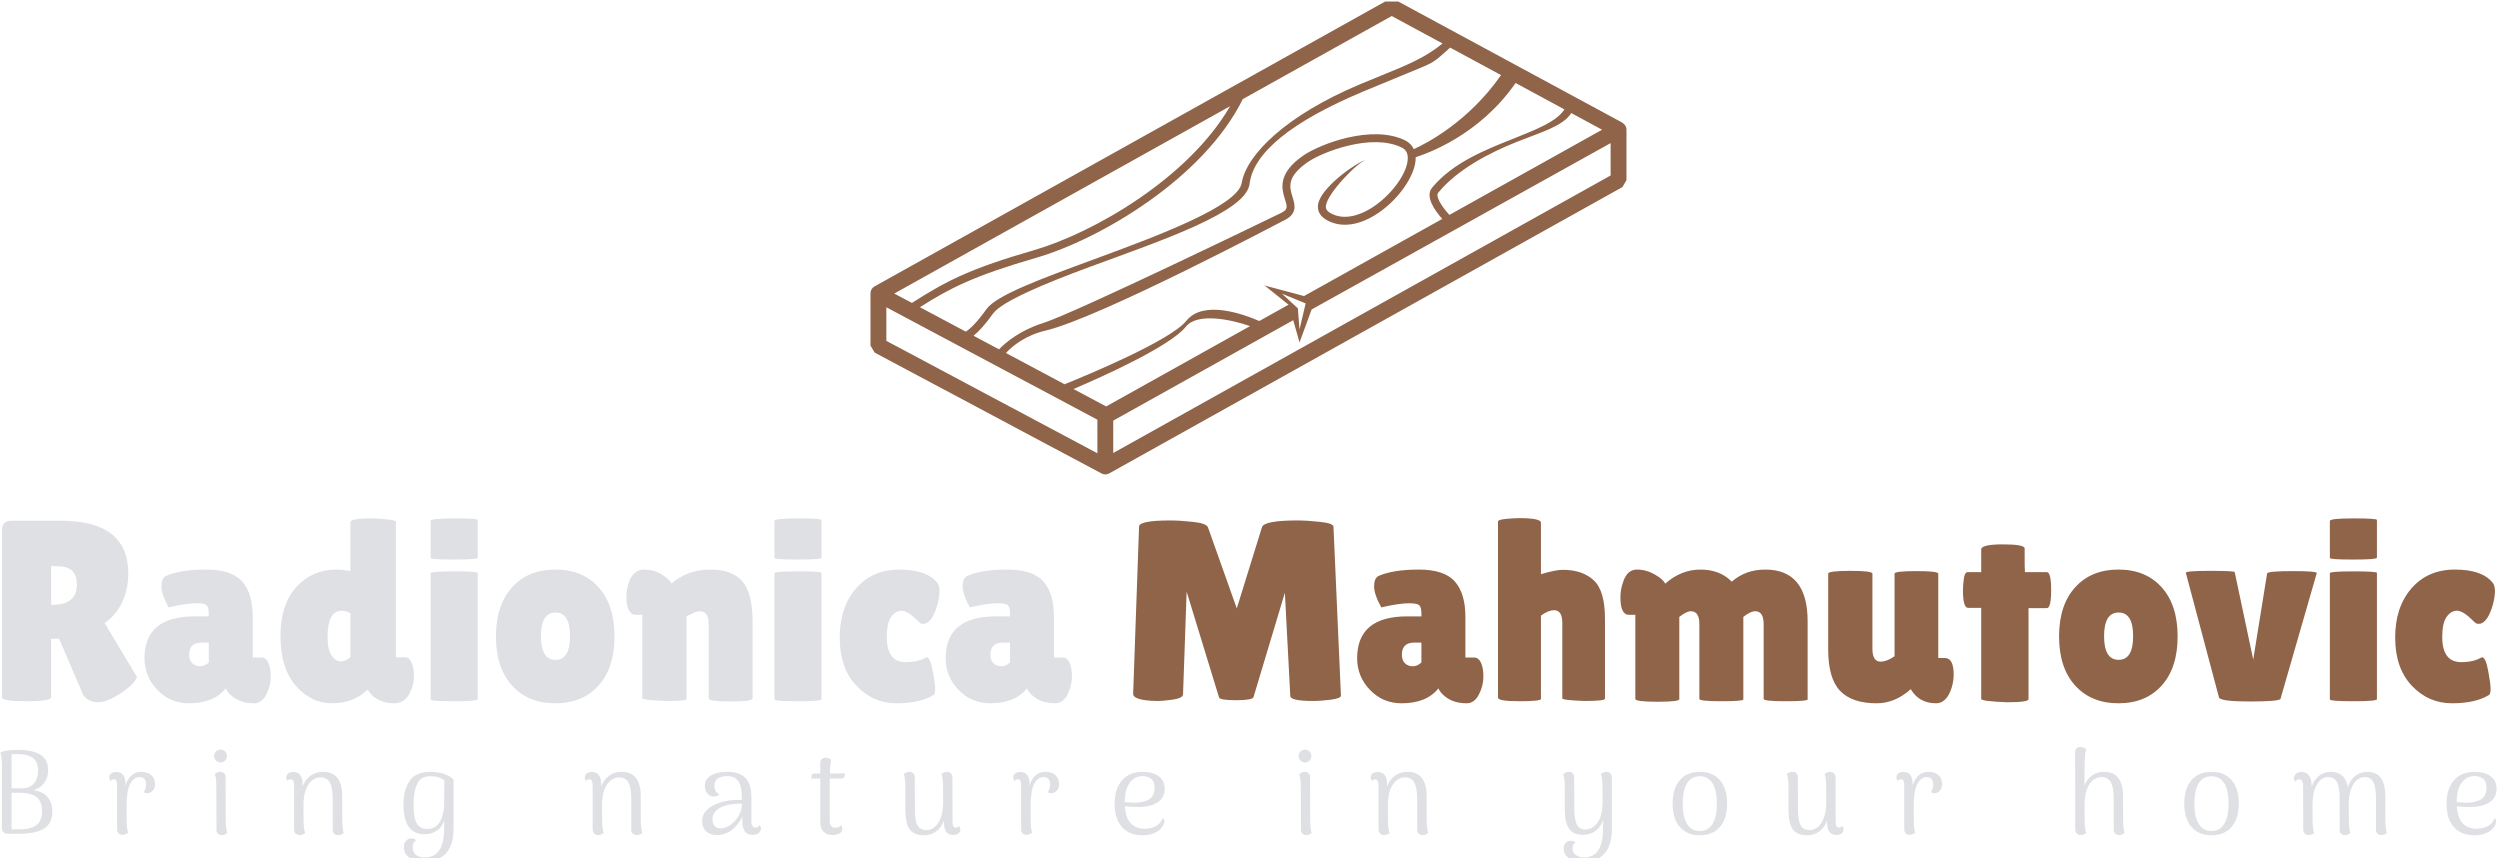 <svg xmlns="http://www.w3.org/2000/svg" version="1.1" xmlns:xlink="http://www.w3.org/1999/xlink" xmlns:svgjs="http://svgjs.dev/svgjs" width="1500" height="515" viewBox="0 0 1500 515"><g transform="matrix(1,0,0,1,-0.909,0.928)"><svg viewBox="0 0 396 136" data-background-color="#293040" preserveAspectRatio="xMidYMid meet" height="515" width="1500" xmlns="http://www.w3.org/2000/svg" xmlns:xlink="http://www.w3.org/1999/xlink"><g id="tight-bounds" transform="matrix(1,0,0,1,0.24,-0.245)"><svg viewBox="0 0 395.52 136.49" height="136.49" width="395.52"><g><svg viewBox="0 0 395.52 136.49" height="136.49" width="395.52"><g transform="matrix(1,0,0,1,0,82.097)"><svg viewBox="0 0 395.52 54.393" height="54.393" width="395.52"><g id="textblocktransform"><svg viewBox="0 0 395.52 54.393" height="54.393" width="395.52" id="textblock"><g><svg viewBox="0 0 395.52 29.337" height="29.337" width="395.52"><g transform="matrix(1,0,0,1,0,0)"><svg width="395.52" viewBox="2.5 -35.5 484.71 36" height="29.337" data-palette-color="#dee0e4"><g class="wordmark-text-0" data-fill-palette-color="primary" id="text-0"><path d="M12.05-12.05L12.05-0.7Q12.05 0.1 7.3 0.1L7.3 0.1Q2.5 0.1 2.5-0.65L2.5-0.65 2.5-33.25Q2.5-35 4.35-35L4.35-35 13.9-35Q27.05-35 27.05-24.75L27.05-24.75Q27.05-21.65 25.85-19.13 24.65-16.6 22.45-15.1L22.45-15.1 28.75-4.6Q28.35-3.4 26.15-1.85L26.15-1.85Q23.15 0.3 21.2 0.3 19.25 0.3 18.3-1.1L18.3-1.1 13.6-12.05 12.05-12.05ZM13.1-26.15L12.05-26.15 12.05-18.65 12.3-18.65Q17.05-18.65 17.05-22.6L17.05-22.6Q17.05-24.4 16.13-25.28 15.2-26.15 13.1-26.15L13.1-26.15ZM34.9-18.15L34.9-18.15Q33.5-20.65 33.5-22.23 33.5-23.8 34.35-24.25L34.35-24.25Q37.2-25.5 42.17-25.5 47.15-25.5 49.2-23.18 51.25-20.85 51.25-16.3L51.25-16.3 51.25-8.4 52.95-8.4Q53.8-8.4 54.27-7.4 54.75-6.4 54.75-4.65 54.75-2.9 53.87-1.2 53 0.5 51.5 0.5L51.5 0.5Q48.8 0.5 47.15-0.95L47.15-0.95Q46.4-1.55 46-2.4L46-2.4Q43.7 0.5 38.85 0.5L38.85 0.5Q35.2 0.5 32.7-2.1 30.2-4.7 30.2-8.25L30.2-8.25Q30.2-16.4 39.95-16.4L39.95-16.4 42.7-16.4 42.7-16.9Q42.7-18.2 42.27-18.57 41.85-18.95 40.3-18.95L40.3-18.95Q38.4-18.95 34.9-18.15ZM38.9-8.95L38.9-8.95Q38.9-7.85 39.5-7.28 40.1-6.7 41.02-6.7 41.95-6.7 42.7-7.45L42.7-7.45 42.7-11.3 41.3-11.3Q38.9-11.3 38.9-8.95ZM70.25-25.2L70.25-34.7Q70.25-35.45 74.19-35.45L74.19-35.45Q75.55-35.45 77.32-35.27 79.09-35.1 79.09-34.8L79.09-34.8 79.09-8.45 80.84-8.45Q82.09-8.45 82.5-6.2L82.5-6.2Q82.59-5.55 82.59-4.42 82.59-3.3 81.89-1.7L81.89-1.7Q80.89 0.5 78.69 0.5L78.69 0.5Q77.05 0.5 75.77-0.15 74.5-0.8 74.05-1.5L74.05-1.5 73.59-2.15Q70.84 0.5 66.69 0.5 62.55 0.5 59.59-2.95 56.64-6.4 56.64-12.58 56.64-18.75 59.74-22.13 62.84-25.5 67.5-25.5L67.5-25.5Q68.84-25.5 70.25-25.2L70.25-25.2ZM68.59-17.5L68.59-17.5Q65.8-17.5 65.8-12.45L65.8-12.45Q65.8-9.9 66.59-8.78 67.39-7.65 68.37-7.65 69.34-7.65 70.25-8.5L70.25-8.5 70.25-17Q69.39-17.5 68.59-17.5ZM94.99-24.85L94.99-0.3Q94.99 0.1 90.42 0.1 85.84 0.1 85.84-0.25L85.84-0.25 85.84-24.8Q85.84-25.15 90.42-25.15 94.99-25.15 94.99-24.85L94.99-24.85ZM94.99-35.15L94.99-27.8Q94.99-27.45 90.42-27.45 85.84-27.45 85.84-27.75L85.84-27.75 85.84-34.95Q85.84-35.45 90.42-35.45 94.99-35.45 94.99-35.15L94.99-35.15ZM101.67-2.95Q98.54-6.4 98.54-12.5 98.54-18.6 101.67-22.05 104.79-25.5 110.09-25.5 115.39-25.5 118.49-22.05 121.59-18.6 121.59-12.5 121.59-6.4 118.49-2.95 115.39 0.5 110.09 0.5 104.79 0.5 101.67-2.95ZM110.12-17.15Q107.29-17.15 107.29-12.55 107.29-7.95 110.12-7.95 112.94-7.95 112.94-12.55 112.94-17.15 110.12-17.15ZM135.59-16.35L135.59-0.3Q135.59 0.05 131.99 0.05L131.99 0.05Q126.99-0.1 126.99-0.5L126.99-0.5 126.99-16.7 125.69-16.7Q124.39-16.7 123.99-18.9L123.99-18.9Q123.89-19.55 123.89-20.2L123.89-20.2Q123.89-21.75 124.49-23.3L124.49-23.3Q125.39-25.5 127.29-25.5 129.19-25.5 130.69-24.6 132.19-23.7 132.69-22.8L132.69-22.8Q135.84-25.5 140.19-25.5 144.54-25.5 146.49-23.15 148.44-20.8 148.44-15.45L148.44-15.45 148.44-0.45Q148.44 0.15 144.16 0.15 139.89 0.15 139.89-0.45L139.89-0.45 139.89-14.9Q139.89-17.4 138.14-17.4L138.14-17.4Q137.64-17.4 136.74-16.98 135.84-16.55 135.59-16.35L135.59-16.35ZM161.84-24.85L161.84-0.3Q161.84 0.1 157.26 0.1 152.69 0.1 152.69-0.25L152.69-0.25 152.69-24.8Q152.69-25.15 157.26-25.15 161.84-25.15 161.84-24.85L161.84-24.85ZM161.84-35.15L161.84-27.8Q161.84-27.45 157.26-27.45 152.69-27.45 152.69-27.75L152.69-27.75 152.69-34.95Q152.69-35.45 157.26-35.45 161.84-35.45 161.84-35.15L161.84-35.15ZM174.53-12.4L174.53-12.4Q174.53-7.5 178.23-7.5L178.23-7.5Q180.63-7.5 182.23-8.45L182.23-8.45Q182.98-8.45 183.46-5.88 183.93-3.3 183.93-2.38 183.93-1.45 183.68-1.15L183.68-1.15Q181.03 0.5 176.43 0.5 171.83 0.5 168.61-2.93 165.38-6.35 165.38-12.28 165.38-18.2 168.56-21.85 171.73-25.5 177.01-25.5 182.28-25.5 184.33-22.95L184.33-22.95Q184.78-22.4 184.78-21.33 184.78-20.25 184.38-18.7L184.38-18.7Q183.48-15.5 182.03-15L182.03-15Q181.83-14.95 181.46-14.95 181.08-14.95 180.53-15.55L180.53-15.55Q178.58-17.5 177.41-17.5 176.23-17.5 175.38-16.3 174.53-15.1 174.53-12.4ZM190.68-18.15L190.68-18.15Q189.28-20.65 189.28-22.23 189.28-23.8 190.13-24.25L190.13-24.25Q192.98-25.5 197.96-25.5 202.93-25.5 204.98-23.18 207.03-20.85 207.03-16.3L207.03-16.3 207.03-8.4 208.73-8.4Q209.58-8.4 210.06-7.4 210.53-6.4 210.53-4.65 210.53-2.9 209.66-1.2 208.78 0.5 207.28 0.5L207.28 0.5Q204.58 0.5 202.93-0.95L202.93-0.95Q202.18-1.55 201.78-2.4L201.78-2.4Q199.48 0.5 194.63 0.5L194.63 0.5Q190.98 0.5 188.48-2.1 185.98-4.7 185.98-8.25L185.98-8.25Q185.98-16.4 195.73-16.4L195.73-16.4 198.48-16.4 198.48-16.9Q198.48-18.2 198.06-18.57 197.63-18.95 196.08-18.95L196.08-18.95Q194.18-18.95 190.68-18.15ZM194.68-8.95L194.68-8.95Q194.68-7.85 195.28-7.28 195.88-6.7 196.81-6.7 197.73-6.7 198.48-7.45L198.48-7.45 198.48-11.3 197.08-11.3Q194.68-11.3 194.68-8.95Z" fill="#dee0e4" data-fill-palette-color="primary"></path><path d="M257.43 0.05L257.43 0.05Q252.98 0.05 252.98-0.95L252.98-0.95 251.93-21 245.83-0.7Q245.63-0.1 242.43-0.1 239.23-0.1 239.13-0.65L239.13-0.65 232.83-21.2 232.13-1.25Q232.08-0.5 230.23-0.23 228.38 0.05 227.15 0.05 225.93 0.05 224.78-0.1L224.78-0.1Q222.38-0.45 222.43-1.35L222.43-1.35 223.58-33.85Q223.58-35.05 229.68-35.05L229.68-35.05Q231.48-35.05 234.08-34.77 236.68-34.5 236.98-33.7L236.98-33.7 242.58-17.95 247.48-33.75Q247.93-35.05 254.38-35.05L254.38-35.05Q256.23-35.05 258.8-34.77 261.38-34.5 261.38-33.8L261.38-33.8 262.83-1Q262.83-0.45 260.88-0.2 258.93 0.05 257.43 0.05ZM270.68-18.15L270.68-18.15Q269.28-20.65 269.28-22.23 269.28-23.8 270.13-24.25L270.13-24.25Q272.98-25.5 277.95-25.5 282.93-25.5 284.98-23.18 287.03-20.85 287.03-16.3L287.03-16.3 287.03-8.4 288.73-8.4Q289.58-8.4 290.05-7.4 290.53-6.4 290.53-4.65 290.53-2.9 289.65-1.2 288.78 0.5 287.28 0.5L287.28 0.5Q284.58 0.5 282.93-0.95L282.93-0.95Q282.18-1.55 281.78-2.4L281.78-2.4Q279.48 0.5 274.62 0.5L274.62 0.5Q270.98 0.5 268.48-2.1 265.98-4.7 265.98-8.25L265.98-8.25Q265.98-16.4 275.73-16.4L275.73-16.4 278.48-16.4 278.48-16.9Q278.48-18.2 278.05-18.57 277.62-18.95 276.08-18.95L276.08-18.95Q274.18-18.95 270.68-18.15ZM274.68-8.95L274.68-8.95Q274.68-7.85 275.28-7.28 275.87-6.7 276.8-6.7 277.73-6.7 278.48-7.45L278.48-7.45 278.48-11.3 277.08-11.3Q274.68-11.3 274.68-8.95ZM301.72-16.55L301.72-0.35Q301.72 0.1 297.55 0.1 293.37 0.1 293.37-0.6L293.37-0.6 293.37-34.85Q293.37-35.2 294.92-35.35 296.47-35.5 297.52-35.5L297.52-35.5Q301.72-35.5 301.72-34.6L301.72-34.6 301.72-24.6Q304.52-25.45 305.97-25.45L305.97-25.45Q309.77-25.45 311.97-23.43 314.17-21.4 314.17-15.9L314.17-15.9 314.17-0.4Q314.17 0.05 310.27 0.05L310.27 0.05Q305.87-0.1 305.87-0.45L305.87-0.45 305.87-15.15Q305.87-17.6 304.27-17.6L304.27-17.6Q303.17-17.6 301.72-16.55L301.72-16.55ZM341.07-16.3L341.07-0.25Q341.07 0.1 336.8 0.1 332.52 0.1 332.52-0.35L332.52-0.35 332.52-14.9Q332.52-17.4 330.87-17.4L330.87-17.4Q330.02-17.4 328.62-16.3L328.62-16.3 328.62-0.3Q328.62 0.2 324.34 0.2 320.07 0.2 320.07-0.35L320.07-0.35 320.07-16.7 318.82-16.7Q317.17-16.7 317.17-20.15L317.17-20.15Q317.17-21.7 317.77-23.3L317.77-23.3Q318.57-25.5 320.37-25.5 322.17-25.5 323.84-24.55 325.52-23.6 325.87-22.75L325.87-22.75Q328.97-25.5 332.75-25.5 336.52-25.5 338.82-23.15L338.82-23.15Q341.52-25.5 345.32-25.5L345.32-25.5Q353.57-25.5 353.57-15.45L353.57-15.45 353.57-0.25Q353.57 0.1 349.29 0.1 345.02 0.1 345.02-0.35L345.02-0.35 345.02-14.9Q345.02-17.4 343.37-17.4L343.37-17.4Q342.47-17.4 341.07-16.3L341.07-16.3ZM357.57-9.95L357.57-24.7Q357.57-25.25 361.87-25.25 366.17-25.25 366.17-24.7L366.17-24.7 366.17-10.1Q366.17-7.6 367.77-7.6L367.77-7.6Q368.97-7.6 370.47-8.65L370.47-8.65 370.47-24.7Q370.47-25.2 374.72-25.2 378.97-25.2 378.97-24.7L378.97-24.7 378.97-8.3 380.27-8.3Q381.97-8.3 381.97-5.05L381.97-5.05Q381.97-3.4 381.27-1.7L381.27-1.7Q380.27 0.5 378.57 0.5L378.57 0.5Q375.22 0.5 373.62-2.25L373.62-2.25 373.57-2.2Q370.52 0.5 367.02 0.5L367.02 0.5Q362.17 0.5 359.87-1.93 357.57-4.35 357.57-9.95L357.57-9.95ZM396.52-18L396.52-0.3Q396.52 0.3 392.32 0.3L392.32 0.3Q387.32 0.1 387.32-0.35L387.32-0.35 387.32-18.05 384.77-18.05Q383.77-18.05 383.77-21.5L383.77-21.5Q383.77-22.4 383.94-23.7 384.12-25 384.67-25L384.67-25 387.32-25 387.32-29.4Q387.32-30.4 391.54-30.4 395.77-30.4 395.77-29.6L395.77-29.6 395.77-26.4 395.82-25 400.07-25Q400.92-25 400.92-21.5 400.92-18 400.07-18L400.07-18 396.52-18ZM405.59-2.95Q402.46-6.4 402.46-12.5 402.46-18.6 405.59-22.05 408.71-25.5 414.01-25.5 419.31-25.5 422.41-22.05 425.51-18.6 425.51-12.5 425.51-6.4 422.41-2.95 419.31 0.5 414.01 0.5 408.71 0.5 405.59-2.95ZM414.04-17.15Q411.21-17.15 411.21-12.55 411.21-7.95 414.04-7.95 416.86-7.95 416.86-12.55 416.86-17.15 414.04-17.15ZM433.56-0.6L427.11-24.85Q426.96-25.25 431.79-25.25 436.61-25.25 436.61-25L436.61-25 440.21-8 442.91-24.75Q443.06-25.2 447.86-25.2L447.86-25.2Q452.71-25.2 452.56-24.8L452.56-24.8 445.51-0.35Q445.16 0.15 439.56 0.15 433.96 0.15 433.56-0.6L433.56-0.6ZM464.26-24.85L464.26-0.3Q464.26 0.1 459.68 0.1 455.11 0.1 455.11-0.25L455.11-0.25 455.11-24.8Q455.11-25.15 459.68-25.15 464.26-25.15 464.26-24.85L464.26-24.85ZM464.26-35.15L464.26-27.8Q464.26-27.45 459.68-27.45 455.11-27.45 455.11-27.75L455.11-27.75 455.11-34.95Q455.11-35.45 459.68-35.45 464.26-35.45 464.26-35.15L464.26-35.15ZM476.96-12.4L476.96-12.4Q476.96-7.5 480.66-7.5L480.66-7.5Q483.06-7.5 484.66-8.45L484.66-8.45Q485.41-8.45 485.88-5.88 486.36-3.3 486.36-2.38 486.36-1.45 486.11-1.15L486.11-1.15Q483.46 0.5 478.86 0.5 474.26 0.5 471.03-2.93 467.81-6.35 467.81-12.28 467.81-18.2 470.98-21.85 474.16-25.5 479.43-25.5 484.71-25.5 486.76-22.95L486.76-22.95Q487.21-22.4 487.21-21.33 487.21-20.25 486.81-18.7L486.81-18.7Q485.91-15.5 484.46-15L484.46-15Q484.26-14.95 483.88-14.95 483.51-14.95 482.96-15.55L482.96-15.55Q481.01-17.5 479.83-17.5 478.66-17.5 477.81-16.3 476.96-15.1 476.96-12.4Z" fill="#8f6449" data-fill-palette-color="accent"></path></g></svg></g></svg></g><g transform="matrix(1,0,0,1,0,36.263)"><svg viewBox="0 0 395.52 18.13" height="18.13" width="395.52"><g transform="matrix(1,0,0,1,0,0)"><svg width="395.52" viewBox="4.15 -36.5 1050.41 48.15" height="18.13" data-palette-color="#dee0e4"><path d="M18.1-18.35Q21.95-17.75 23.98-15.48 26-13.2 26-9.4L26-9.4Q26-4.3 22.5-2.15 19 0 12 0L12 0 7.2 0Q6.15 0 5.5-0.6 4.85-1.2 4.8-2.25L4.8-2.25 4.8-28.85Q4.8-30.05 4.65-31.63 4.5-33.2 4.15-34.2L4.15-34.2Q6.25-35.3 11.3-35.3L11.3-35.3Q17.75-35.3 21-33.27 24.25-31.25 24.25-26.8L24.25-26.8Q24.25-23.7 22.65-21.48 21.05-19.25 18.1-18.35L18.1-18.35ZM11.1-33.5Q9.35-33.5 8.85-33.4L8.85-33.4 8.85-19.1 13.05-19.1Q16.15-19.05 18.07-21 20-22.95 20-26.55L20-26.55Q20-30.15 17.93-31.83 15.85-33.5 11.1-33.5L11.1-33.5ZM12.15-1.85Q16.9-1.85 19.28-3.63 21.65-5.4 21.65-9.35L21.65-9.35Q21.65-13.75 19.23-15.5 16.8-17.25 12.15-17.25L12.15-17.25 8.85-17.25 8.85-1.85 12.15-1.85ZM63.46-26.05Q66.06-26.05 67.64-24.68 69.21-23.3 69.21-20.85L69.21-20.85Q69.21-19.2 68.26-18.13 67.31-17.05 66.01-17.05L66.01-17.05Q64.91-17.05 64.51-17.55L64.51-17.55Q65.06-18.4 65.26-19.13 65.46-19.85 65.46-20.75L65.46-20.75Q65.46-23.85 62.56-23.85L62.56-23.85Q60.31-23.85 58.79-20.98 57.26-18.1 57.26-12.05L57.26-12.05 57.26-9.35Q57.26-4.85 57.36-3.25 57.46-1.65 57.91-0.45L57.91-0.45Q56.86 0.45 55.56 0.45L55.56 0.45Q54.56 0.45 53.91-0.18 53.26-0.8 53.26-1.9L53.26-1.9 53.26-20.3Q53.26-21.7 52.94-22.3 52.61-22.9 51.86-22.9L51.86-22.9Q50.91-22.9 50.56-22.1L50.56-22.1Q49.96-22.95 49.96-23.7L49.96-23.7Q49.96-24.75 50.76-25.38 51.56-26 52.96-26L52.96-26Q54.91-26 55.89-24.63 56.86-23.25 56.81-20.55L56.81-20.55 56.81-20.3Q57.66-23.15 59.36-24.6 61.06-26.05 63.46-26.05L63.46-26.05ZM96.78-30Q95.68-30 94.88-30.8 94.08-31.6 94.08-32.7L94.08-32.7Q94.08-33.85 94.88-34.63 95.68-35.4 96.78-35.4L96.78-35.4Q97.93-35.4 98.7-34.63 99.48-33.85 99.48-32.7L99.48-32.7Q99.48-31.6 98.7-30.8 97.93-30 96.78-30L96.78-30ZM98.98-5.7Q98.98-2.05 99.63-0.35L99.63-0.35Q98.58 0.55 97.33 0.55L97.33 0.55Q96.33 0.55 95.7-0.05 95.08-0.65 95.08-1.65L95.08-1.65 95.03-19.8Q95.03-23.25 94.38-25.15L94.38-25.15Q95.43-26.05 96.68-26.05L96.68-26.05Q97.68-26.05 98.3-25.48 98.93-24.9 98.93-23.85L98.93-23.85 98.98-5.7ZM147.99-5.7Q148.09-1.9 148.64-0.35L148.64-0.35Q147.64 0.55 146.34 0.55L146.34 0.55Q145.29 0.55 144.64-0.05 143.99-0.65 143.99-1.65L143.99-1.65 143.99-15.15Q143.94-19.5 142.76-21.6 141.59-23.7 138.79-23.7L138.79-23.7Q137.04-23.7 135.41-22.5 133.79-21.3 132.74-18.7 131.69-16.1 131.69-12.05L131.69-12.05Q131.69-5.6 131.79-3.65 131.89-1.7 132.39-0.35L132.39-0.35Q131.34 0.55 130.09 0.55L130.09 0.55Q129.04 0.55 128.39-0.1 127.74-0.75 127.74-1.85L127.74-1.85 127.74-20.3Q127.69-21.7 127.36-22.3 127.04-22.9 126.34-22.9L126.34-22.9Q125.39-22.9 125.04-22.1L125.04-22.1Q124.44-22.95 124.44-23.7L124.44-23.7Q124.44-24.75 125.24-25.38 126.04-26 127.44-26L127.44-26Q129.34-26 130.34-24.7 131.34-23.4 131.34-20.85L131.34-20.85 131.34-19.85Q132.39-22.8 134.64-24.43 136.89-26.05 139.94-26.05L139.94-26.05Q147.99-26.05 147.99-15.65L147.99-15.65 147.99-5.7ZM182.45 11.65Q178.8 11.65 176.38 10.13 173.95 8.6 173.95 5.65L173.95 5.65Q173.95 4 174.83 2.98 175.7 1.95 177.05 1.95L177.05 1.95Q178.45 1.95 179.05 2.7L179.05 2.7Q177.65 3.75 177.65 5.75L177.65 5.75Q177.65 7.8 179 8.88 180.35 9.95 182.6 9.95L182.6 9.95Q186.85 9.95 188.88 6.88 190.9 3.8 190.9-2.25L190.9-2.25 190.9-5.65Q190-2.85 187.85-1.33 185.7 0.2 182.6 0.2L182.6 0.2Q173.75 0.2 173.75-12.4L173.75-12.4Q173.75-18.15 176.28-22.1 178.8-26.05 185.15-26.05L185.15-26.05Q187.95-26.05 190.58-25.28 193.2-24.5 194.85-22.75L194.85-22.75 194.85-2.25Q194.85 11.65 182.45 11.65L182.45 11.65ZM183.65-2Q187.35-2 189.1-5.05 190.85-8.1 190.9-12.4L190.9-12.4 190.95-22.35Q190.1-23.25 188.55-23.73 187-24.2 185.1-24.2L185.1-24.2Q180.95-24.2 179.48-20.85 178-17.5 178-12L178-12Q178-6.7 179.38-4.35 180.75-2 183.65-2L183.65-2ZM273.63-5.7Q273.73-1.9 274.28-0.35L274.28-0.35Q273.28 0.55 271.98 0.55L271.98 0.55Q270.93 0.55 270.28-0.05 269.63-0.65 269.63-1.65L269.63-1.65 269.63-15.15Q269.58-19.5 268.4-21.6 267.23-23.7 264.43-23.7L264.43-23.7Q262.68-23.7 261.05-22.5 259.43-21.3 258.38-18.7 257.33-16.1 257.33-12.05L257.33-12.05Q257.33-5.6 257.43-3.65 257.53-1.7 258.03-0.35L258.03-0.35Q256.98 0.55 255.73 0.55L255.73 0.55Q254.68 0.55 254.03-0.1 253.38-0.75 253.38-1.85L253.38-1.85 253.38-20.3Q253.33-21.7 253-22.3 252.68-22.9 251.98-22.9L251.98-22.9Q251.03-22.9 250.68-22.1L250.68-22.1Q250.08-22.95 250.08-23.7L250.08-23.7Q250.08-24.75 250.88-25.38 251.68-26 253.08-26L253.08-26Q254.98-26 255.98-24.7 256.98-23.4 256.98-20.85L256.98-20.85 256.98-19.85Q258.03-22.8 260.28-24.43 262.53-26.05 265.58-26.05L265.58-26.05Q273.63-26.05 273.63-15.65L273.63-15.65 273.63-5.7ZM323.64-3.65Q324.19-2.9 324.19-2.1L324.19-2.1Q324.19-1 323.17-0.25 322.14 0.5 320.69 0.5L320.69 0.5Q318.54 0.5 317.44-1 316.34-2.5 316.34-5.7L316.34-5.7 316.34-7.15Q314.69-3.6 311.87-1.53 309.04 0.55 305.69 0.55L305.69 0.55Q302.79 0.55 301.12-1.03 299.44-2.6 299.44-5.25L299.44-5.25Q299.44-8.2 301.69-10.25 303.94-12.3 307.74-13.35L307.74-13.35Q311.09-14.25 314.69-14.25L314.69-14.25Q315.69-14.25 316.14-14.2L316.14-14.2 316.14-15.5Q316.14-19.95 314.67-22.1 313.19-24.25 309.79-24.25L309.79-24.25Q307.59-24.25 306.09-23.3 304.59-22.35 304.59-20.2L304.59-20.2Q304.59-19.05 305.12-18.05 305.64-17.05 306.74-16.65L306.74-16.65Q305.94-15.65 304.34-15.65L304.34-15.65Q302.69-15.65 301.64-16.98 300.59-18.3 300.59-20.05L300.59-20.05Q300.59-22.95 303.14-24.5 305.69-26.05 310.14-26.05L310.14-26.05Q315.29-26.05 317.74-23.4 320.19-20.75 320.19-15.25L320.19-15.25 320.19-5.25Q320.19-2.6 321.99-2.6L321.99-2.6Q322.39-2.6 322.89-2.88 323.39-3.15 323.64-3.65L323.64-3.65ZM307.29-2.25Q309.29-2.25 311.37-3.73 313.44-5.2 314.82-7.6 316.19-10 316.24-12.6L316.24-12.6 315.09-12.65Q313.34-12.65 311.54-12.38 309.74-12.1 308.49-11.6L308.49-11.6Q306.29-10.8 305.04-9.4 303.79-8 303.79-6.1L303.79-6.1Q303.79-4.45 304.64-3.35 305.49-2.25 307.29-2.25L307.29-2.25ZM355.2-25.35Q356-25.35 357.33-25.4 358.65-25.45 359.45-25.5L359.45-25.5 359.4-24.4Q359.35-23.9 359.05-23.58 358.75-23.25 358.3-23.25L358.3-23.25 353.15-23.25 353.15-21.35 353.15-5.25Q353.15-3.95 353.75-3.25 354.35-2.55 355.55-2.55L355.55-2.55Q356.3-2.55 356.98-2.83 357.65-3.1 357.9-3.6L357.9-3.6Q358.45-2.85 358.45-2L358.45-2Q358.45-0.85 357.25-0.15 356.05 0.55 354.2 0.55L354.2 0.55Q351.85 0.55 350.5-0.93 349.15-2.4 349.15-5L349.15-5 349.15-23.25 348.45-23.25Q346.4-23.25 345.45-23.1L345.45-23.1 345.5-24.25Q345.55-25.35 346.6-25.35L346.6-25.35 349.15-25.35 349.15-29.8Q349.15-30.85 349.8-31.43 350.45-32 351.5-32L351.5-32Q352.75-32 353.8-31.1L353.8-31.1Q353.25-29.4 353.2-25.35L353.2-25.35 355.2-25.35ZM407.52-3.35Q408.12-2.55 408.12-1.8L408.12-1.8Q408.12-0.75 407.32-0.13 406.52 0.5 405.12 0.5L405.12 0.5Q401.22 0.5 401.22-4.6L401.22-4.6 401.22-5.6Q400.17-2.65 397.97-1 395.77 0.65 392.82 0.65L392.82 0.65Q388.72 0.65 386.87-1.75 385.02-4.15 384.97-9.85L384.97-9.85 384.97-19.75Q384.97-23.2 384.32-25.15L384.32-25.15Q385.42-26.05 386.67-26.05L386.67-26.05Q387.67-26.05 388.29-25.45 388.92-24.85 388.92-23.8L388.92-23.8 388.97-10.35Q388.97-7.1 389.44-5.2 389.92-3.3 390.99-2.43 392.07-1.55 393.97-1.55L393.97-1.55Q395.67-1.55 397.24-2.78 398.82-4 399.84-6.68 400.87-9.35 400.87-13.45L400.87-13.45Q400.87-19.9 400.77-21.85 400.67-23.8 400.17-25.15L400.17-25.15Q401.22-26.05 402.47-26.05L402.47-26.05Q403.47-26.05 404.12-25.4 404.77-24.75 404.77-23.65L404.77-23.65 404.82-5.15Q404.82-3.75 405.14-3.18 405.47-2.6 406.22-2.6L406.22-2.6Q407.12-2.6 407.52-3.35L407.52-3.35ZM443.88-26.05Q446.48-26.05 448.06-24.68 449.63-23.3 449.63-20.85L449.63-20.85Q449.63-19.2 448.68-18.13 447.73-17.05 446.43-17.05L446.43-17.05Q445.33-17.05 444.93-17.55L444.93-17.55Q445.48-18.4 445.68-19.13 445.88-19.85 445.88-20.75L445.88-20.75Q445.88-23.85 442.98-23.85L442.98-23.85Q440.73-23.85 439.21-20.98 437.68-18.1 437.68-12.05L437.68-12.05 437.68-9.35Q437.68-4.85 437.78-3.25 437.88-1.65 438.33-0.45L438.33-0.45Q437.28 0.45 435.98 0.45L435.98 0.45Q434.98 0.45 434.33-0.18 433.68-0.8 433.68-1.9L433.68-1.9 433.68-20.3Q433.68-21.7 433.36-22.3 433.03-22.9 432.28-22.9L432.28-22.9Q431.33-22.9 430.98-22.1L430.98-22.1Q430.38-22.95 430.38-23.7L430.38-23.7Q430.38-24.75 431.18-25.38 431.98-26 433.38-26L433.38-26Q435.33-26 436.31-24.63 437.28-23.25 437.23-20.55L437.23-20.55 437.23-20.3Q438.08-23.15 439.78-24.6 441.48-26.05 443.88-26.05L443.88-26.05ZM493.19-6.45Q493.94-6.2 493.94-5.3L493.94-5.3Q493.94-4.8 493.64-3.95L493.64-3.95Q492.69-1.75 490.32-0.55 487.94 0.65 484.74 0.65L484.74 0.65Q479.24 0.65 476.14-2.78 473.04-6.2 473.04-12.55L473.04-12.55Q473.04-18.85 476.12-22.45 479.19-26.05 484.94-26.05L484.94-26.05Q489.09-26.05 491.59-24.18 494.09-22.3 494.09-18.85L494.09-18.85Q494.09-15.15 491.09-13.2 488.09-11.25 482.74-11.25L482.74-11.25Q479.79-11.25 477.34-11.6L477.34-11.6Q477.64-6.55 479.87-4.33 482.09-2.1 485.69-2.1L485.69-2.1Q488.44-2.1 490.44-3.23 492.44-4.35 493.19-6.45L493.19-6.45ZM484.79-24.25Q481.39-24.25 479.37-21.43 477.34-18.6 477.29-13.3L477.29-13.3Q479.69-13.1 481.19-13.05L481.19-13.05Q485.19-13.05 487.52-14.48 489.84-15.9 489.84-19.35L489.84-19.35Q489.84-22 488.39-23.13 486.94-24.25 484.79-24.25L484.79-24.25ZM553.12-30Q552.02-30 551.22-30.8 550.42-31.6 550.42-32.7L550.42-32.7Q550.42-33.85 551.22-34.63 552.02-35.4 553.12-35.4L553.12-35.4Q554.27-35.4 555.04-34.63 555.82-33.85 555.82-32.7L555.82-32.7Q555.82-31.6 555.04-30.8 554.27-30 553.12-30L553.12-30ZM555.32-5.7Q555.32-2.05 555.97-0.35L555.97-0.35Q554.92 0.55 553.67 0.55L553.67 0.55Q552.67 0.55 552.04-0.05 551.42-0.65 551.42-1.65L551.42-1.65 551.37-19.8Q551.37-23.25 550.72-25.15L550.72-25.15Q551.77-26.05 553.02-26.05L553.02-26.05Q554.02-26.05 554.64-25.48 555.27-24.9 555.27-23.85L555.27-23.85 555.32-5.7ZM604.33-5.7Q604.43-1.9 604.98-0.35L604.98-0.35Q603.98 0.55 602.68 0.55L602.68 0.55Q601.63 0.55 600.98-0.05 600.33-0.65 600.33-1.65L600.33-1.65 600.33-15.15Q600.28-19.5 599.11-21.6 597.93-23.7 595.13-23.7L595.13-23.7Q593.38-23.7 591.76-22.5 590.13-21.3 589.08-18.7 588.03-16.1 588.03-12.05L588.03-12.05Q588.03-5.6 588.13-3.65 588.23-1.7 588.73-0.35L588.73-0.35Q587.68 0.55 586.43 0.55L586.43 0.55Q585.38 0.55 584.73-0.1 584.08-0.75 584.08-1.85L584.08-1.85 584.08-20.3Q584.03-21.7 583.71-22.3 583.38-22.9 582.68-22.9L582.68-22.9Q581.73-22.9 581.38-22.1L581.38-22.1Q580.78-22.95 580.78-23.7L580.78-23.7Q580.78-24.75 581.58-25.38 582.38-26 583.78-26L583.78-26Q585.68-26 586.68-24.7 587.68-23.4 587.68-20.85L587.68-20.85 587.68-19.85Q588.73-22.8 590.98-24.43 593.23-26.05 596.28-26.05L596.28-26.05Q604.33-26.05 604.33-15.65L604.33-15.65 604.33-5.7ZM682.26-23.65L682.31-2.45Q682.31 11.65 670.56 11.65L670.56 11.65Q666.96 11.65 664.48 10.35 662.01 9.05 662.01 6.25L662.01 6.25Q662.01 4.85 662.83 3.9 663.66 2.95 665.01 2.95L665.01 2.95Q666.36 2.95 666.96 3.7L666.96 3.7Q666.31 4.1 666.01 4.78 665.71 5.45 665.71 6.05L665.71 6.05Q665.71 8 667.13 8.97 668.56 9.95 670.56 9.95L670.56 9.95Q674.66 9.95 676.61 6.85 678.56 3.75 678.56-2.4L678.56-2.4Q678.56-4.05 678.71-6L678.71-6Q677.66-2.95 675.46-1.25 673.26 0.45 670.06 0.45L670.06 0.45Q666.21 0.45 664.36-1.98 662.51-4.4 662.46-10.05L662.46-10.05 662.46-19.75Q662.46-23.2 661.81-25.15L661.81-25.15Q662.91-26.05 664.16-26.05L664.16-26.05Q665.16-26.05 665.78-25.45 666.41-24.85 666.41-23.8L666.41-23.8 666.46-10.55Q666.46-5.95 667.53-3.88 668.61-1.8 671.11-1.8L671.11-1.8Q674.16-1.8 676.26-4.73 678.36-7.65 678.36-13.7L678.36-13.7Q678.36-20 678.26-21.9 678.16-23.8 677.66-25.15L677.66-25.15Q678.71-26.05 679.96-26.05L679.96-26.05Q680.96-26.05 681.61-25.4 682.26-24.75 682.26-23.65L682.26-23.65ZM719.27 0.65Q713.87 0.65 710.85-2.88 707.82-6.4 707.82-12.7L707.82-12.7Q707.82-19 710.85-22.53 713.87-26.05 719.27-26.05L719.27-26.05Q724.72-26.05 727.75-22.53 730.77-19 730.77-12.7L730.77-12.7Q730.77-6.4 727.75-2.88 724.72 0.65 719.27 0.65L719.27 0.65ZM719.27-1.15Q722.77-1.15 724.62-4.13 726.47-7.1 726.47-12.7L726.47-12.7Q726.47-18.3 724.62-21.25 722.77-24.2 719.27-24.2L719.27-24.2Q715.77-24.2 713.92-21.25 712.07-18.3 712.07-12.7L712.07-12.7Q712.07-7.1 713.92-4.13 715.77-1.15 719.27-1.15L719.27-1.15ZM779.14-3.35Q779.74-2.55 779.74-1.8L779.74-1.8Q779.74-0.75 778.94-0.13 778.14 0.5 776.74 0.5L776.74 0.5Q772.84 0.5 772.84-4.6L772.84-4.6 772.84-5.6Q771.79-2.65 769.59-1 767.39 0.65 764.44 0.65L764.44 0.65Q760.34 0.65 758.49-1.75 756.64-4.15 756.59-9.85L756.59-9.85 756.59-19.75Q756.59-23.2 755.94-25.15L755.94-25.15Q757.04-26.05 758.29-26.05L758.29-26.05Q759.29-26.05 759.91-25.45 760.54-24.85 760.54-23.8L760.54-23.8 760.59-10.35Q760.59-7.1 761.06-5.2 761.54-3.3 762.61-2.43 763.69-1.55 765.59-1.55L765.59-1.55Q767.29-1.55 768.86-2.78 770.44-4 771.46-6.68 772.49-9.35 772.49-13.45L772.49-13.45Q772.49-19.9 772.39-21.85 772.29-23.8 771.79-25.15L771.79-25.15Q772.84-26.05 774.09-26.05L774.09-26.05Q775.09-26.05 775.74-25.4 776.39-24.75 776.39-23.65L776.39-23.65 776.44-5.15Q776.44-3.75 776.76-3.18 777.09-2.6 777.84-2.6L777.84-2.6Q778.74-2.6 779.14-3.35L779.14-3.35ZM815.5-26.05Q818.1-26.05 819.67-24.68 821.25-23.3 821.25-20.85L821.25-20.85Q821.25-19.2 820.3-18.13 819.35-17.05 818.05-17.05L818.05-17.05Q816.95-17.05 816.55-17.55L816.55-17.55Q817.1-18.4 817.3-19.13 817.5-19.85 817.5-20.75L817.5-20.75Q817.5-23.85 814.6-23.85L814.6-23.85Q812.35-23.85 810.82-20.98 809.3-18.1 809.3-12.05L809.3-12.05 809.3-9.35Q809.3-4.85 809.4-3.25 809.5-1.65 809.95-0.45L809.95-0.45Q808.9 0.45 807.6 0.45L807.6 0.45Q806.6 0.45 805.95-0.18 805.3-0.8 805.3-1.9L805.3-1.9 805.3-20.3Q805.3-21.7 804.97-22.3 804.65-22.9 803.9-22.9L803.9-22.9Q802.95-22.9 802.6-22.1L802.6-22.1Q802-22.95 802-23.7L802-23.7Q802-24.75 802.8-25.38 803.6-26 805-26L805-26Q806.95-26 807.92-24.63 808.9-23.25 808.85-20.55L808.85-20.55 808.85-20.3Q809.7-23.15 811.4-24.6 813.1-26.05 815.5-26.05L815.5-26.05ZM897.42-5.7Q897.42-2.1 898.02-0.35L898.02-0.35Q897.02 0.55 895.72 0.55L895.72 0.55Q894.72 0.55 894.1-0.05 893.47-0.65 893.47-1.65L893.47-1.65 893.42-15.15Q893.42-19.55 892.25-21.7 891.07-23.85 888.22-23.85L888.22-23.85Q886.47-23.85 884.85-22.63 883.22-21.4 882.2-18.75 881.17-16.1 881.17-12.05L881.17-12.05Q881.17-5.6 881.27-3.65 881.37-1.7 881.87-0.35L881.87-0.35Q880.82 0.55 879.57 0.55L879.57 0.55Q878.52 0.55 877.9-0.1 877.27-0.75 877.27-1.85L877.27-1.85 877.22-34.3Q877.22-35.4 877.82-35.95 878.42-36.5 879.47-36.5L879.47-36.5Q880.22-36.5 880.87-36.23 881.52-35.95 881.87-35.6L881.87-35.6Q881.47-34.35 881.35-32.63 881.22-30.9 881.17-27.8L881.17-27.8 881.12-20.25Q882.22-23 884.37-24.53 886.52-26.05 889.37-26.05L889.37-26.05Q893.47-26.05 895.42-23.43 897.37-20.8 897.37-15.65L897.37-15.65 897.42-5.7ZM934.59 0.65Q929.19 0.65 926.16-2.88 923.14-6.4 923.14-12.7L923.14-12.7Q923.14-19 926.16-22.53 929.19-26.05 934.59-26.05L934.59-26.05Q940.04-26.05 943.06-22.53 946.09-19 946.09-12.7L946.09-12.7Q946.09-6.4 943.06-2.88 940.04 0.65 934.59 0.65L934.59 0.65ZM934.59-1.15Q938.09-1.15 939.94-4.13 941.79-7.1 941.79-12.7L941.79-12.7Q941.79-18.3 939.94-21.25 938.09-24.2 934.59-24.2L934.59-24.2Q931.09-24.2 929.24-21.25 927.39-18.3 927.39-12.7L927.39-12.7Q927.39-7.1 929.24-4.13 931.09-1.15 934.59-1.15L934.59-1.15ZM1007.75-5.7Q1007.75-2.25 1008.4-0.35L1008.4-0.35Q1007.3 0.55 1006.1 0.55L1006.1 0.55Q1005.1 0.55 1004.45-0.05 1003.8-0.65 1003.8-1.65L1003.8-1.65 1003.8-15.15Q1003.8-19.45 1002.75-21.65 1001.7-23.85 999.05-23.85L999.05-23.85Q997.45-23.85 995.95-22.7 994.45-21.55 993.43-19.03 992.4-16.5 992.35-12.7L992.35-12.7 992.4-5.7Q992.4-2.1 993-0.35L993-0.35Q992 0.55 990.75 0.55L990.75 0.55Q989.75 0.55 989.15-0.05 988.55-0.65 988.55-1.65L988.55-1.65 988.5-15.15Q988.5-19.6 987.4-21.73 986.3-23.85 983.6-23.85L983.6-23.85Q981.95-23.85 980.48-22.63 979-21.4 978.05-18.68 977.1-15.95 977.1-11.75L977.1-11.75Q977.1-5.45 977.2-3.55 977.3-1.65 977.8-0.35L977.8-0.35Q976.75 0.55 975.5 0.55L975.5 0.55Q974.45 0.55 973.83-0.1 973.2-0.75 973.2-1.85L973.2-1.85 973.15-20.25Q973.15-21.55 972.7-22.23 972.25-22.9 971.4-22.9L971.4-22.9Q970.95-22.9 970.5-22.63 970.05-22.35 969.85-21.85L969.85-21.85Q969.3-22.55 969.3-23.4L969.3-23.4Q969.3-24.55 970.2-25.28 971.1-26 972.4-26L972.4-26Q974.45-26 975.58-24.58 976.7-23.15 976.7-20.45L976.7-20.45 976.7-19.65Q977.7-22.65 979.8-24.35 981.9-26.05 984.75-26.05L984.75-26.05Q990.85-26.05 992-19.55L992-19.55Q992.9-22.6 995.05-24.33 997.2-26.05 1000.15-26.05L1000.15-26.05Q1004.05-26.05 1005.9-23.43 1007.75-20.8 1007.75-15.65L1007.75-15.65 1007.75-5.7ZM1053.66-6.45Q1054.41-6.2 1054.41-5.3L1054.41-5.3Q1054.41-4.8 1054.11-3.95L1054.11-3.95Q1053.16-1.75 1050.79-0.55 1048.41 0.65 1045.21 0.65L1045.21 0.65Q1039.71 0.65 1036.61-2.78 1033.51-6.2 1033.51-12.55L1033.51-12.55Q1033.51-18.85 1036.59-22.45 1039.66-26.05 1045.41-26.05L1045.41-26.05Q1049.56-26.05 1052.06-24.18 1054.56-22.3 1054.56-18.85L1054.56-18.85Q1054.56-15.15 1051.56-13.2 1048.56-11.25 1043.21-11.25L1043.21-11.25Q1040.26-11.25 1037.81-11.6L1037.81-11.6Q1038.11-6.55 1040.34-4.33 1042.56-2.1 1046.16-2.1L1046.16-2.1Q1048.91-2.1 1050.91-3.23 1052.91-4.35 1053.66-6.45L1053.66-6.45ZM1045.26-24.25Q1041.86-24.25 1039.84-21.43 1037.81-18.6 1037.76-13.3L1037.76-13.3Q1040.16-13.1 1041.66-13.05L1041.66-13.05Q1045.66-13.05 1047.99-14.48 1050.31-15.9 1050.31-19.35L1050.31-19.35Q1050.31-22 1048.86-23.13 1047.41-24.25 1045.26-24.25L1045.26-24.25Z" opacity="1" transform="matrix(1,0,0,1,0,0)" fill="#dee0e4" class="slogan-text-1" data-fill-palette-color="secondary" id="text-1"></path></svg></g></svg></g></svg></g></svg></g><g transform="matrix(1,0,0,1,137.868,0)"><svg viewBox="0 0 119.784 75.171" height="75.171" width="119.784"><g><svg xmlns="http://www.w3.org/2000/svg" xmlns:xlink="http://www.w3.org/1999/xlink" version="1.1" x="0" y="0" viewBox="5.062 21.778 90 56.48" enable-background="new 0 0 100 100" xml:space="preserve" height="75.171" width="119.784" class="icon-icon-0" data-fill-palette-color="accent" id="icon-0"><path d="M5.062 56.786v6.137l0.5 0.833 27.012 14.39 0.006-0.001c0.133 0.07 0.285 0.113 0.44 0.113 0.155 0 0.313-0.039 0.459-0.121l61.1-34.088 0.483-0.825v-6.015c0-0.356-0.205-0.654-0.493-0.815v-0.016l-27.012-14.6-0.909 0.006L5.545 55.875c-0.335 0.186-0.509 0.548-0.478 0.908L5.062 56.786zM7.892 56.725l39.982-22.306c-4.958 8.574-16.278 15.095-23.335 17.139-7.565 2.19-10.355 3.604-14.547 6.284L7.892 56.725zM73.166 26.956c-2.078 1.684-4.081 2.508-7.24 3.792-0.772 0.313-1.612 0.654-2.539 1.043-8.88 3.723-13.565 8.414-14.133 11.766-0.465 2.738-9.891 6.268-17.568 9.087-6.241 2.295-11.633 4.273-12.808 5.925-1.185 1.662-1.988 2.381-2.468 2.692l-5.463-2.909c3.569-2.267 6.375-3.724 13.856-5.888 7.565-2.192 19.918-9.437 24.581-18.887l17.729-9.892L73.166 26.956zM29.23 68.091c3.398-1.451 11.509-5.084 13.382-7.423 1.339-1.678 5.249-0.896 7.64-0.068l-17.133 9.563L29.23 68.091zM21.181 63.803c0.785-0.834 2.307-2.096 4.698-2.661 6.548-1.546 28.233-13.043 28.479-13.161 1.565-0.766 1.225-1.863 0.952-2.747-0.366-1.172-0.741-2.384 1.798-4.152 1.733-1.208 7.612-3.497 11.193-1.742 0.465 0.229 0.704 0.608 0.725 1.164 0.074 1.8-2.023 4.669-4.495 6.141-1.033 0.617-3.026 1.498-4.747 0.477-0.499-0.298-0.533-0.606-0.506-0.84 0.168-1.467 3.696-5.151 4.824-5.511-1.354 0.433-5.533 3.425-5.763 5.403-0.057 0.509 0.062 1.225 0.964 1.758 1.585 0.944 3.615 0.775 5.712-0.476 2.762-1.646 5.022-4.83 4.954-6.964 1.408-0.451 7.593-2.635 11.894-8.834l5.813 3.144c-0.89 1.417-3.305 2.381-6.049 3.471-3.414 1.358-7.28 2.897-9.711 5.859-0.853 1.039 0.31 2.691 1.216 3.708l-16.455 9.181-4.698-1.256 2.854 2.286-3.485 1.942c-1.873-0.816-6.66-2.549-8.685-0.021-1.863 2.328-11.661 6.405-14.495 7.553L21.181 63.803zM56.866 57.899l-0.727 3.113-0.201-2.527-0.642-0.592c-0.007-0.012-0.016-0.019-0.027-0.025l-1.226-1.132L56.866 57.899zM17.328 61.75c0.607-0.493 1.37-1.302 2.319-2.636 1.008-1.41 6.018-3.54 11.603-5.594 8.737-3.208 18.535-6.52 18.941-9.851 0.453-3.722 5.017-7.428 13.559-11.009 0.924-0.388 4.512-1.872 5.28-2.184 3.389-1.378 2.927-1.168 5.041-3.031l6.056 3.274c-3.897 5.597-8.958 8.17-10.39 8.814-0.208-0.445-0.54-0.805-1.021-1.041-3.984-1.957-10.219 0.473-12.147 1.814-3.107 2.161-2.54 3.994-2.161 5.206 0.272 0.881 0.375 1.209-0.466 1.619C53.7 47.249 29.457 59.026 25.597 60.243c-2.713 0.853-4.412 2.278-5.237 3.122L17.328 61.75zM92.159 37.222L73.98 47.363c-0.896-0.982-1.692-2.198-1.336-2.635 2.276-2.773 6.074-4.753 9.383-6.068 2.905-1.157 5.436-1.837 6.467-3.42L92.159 37.222zM93.174 42.669L33.962 75.706v-3.854l21.425-11.954 0.753 2.648 1.437-3.924 35.598-19.808V42.669zM6.95 58.358l25.124 13.385v3.998L6.95 62.357V58.358z" fill="#8f6449" data-fill-palette-color="accent"></path></svg></g></svg></g><g></g></svg></g><defs></defs></svg><rect width="395.52" height="136.49" fill="none" stroke="none" visibility="hidden"></rect></g></svg></g></svg>